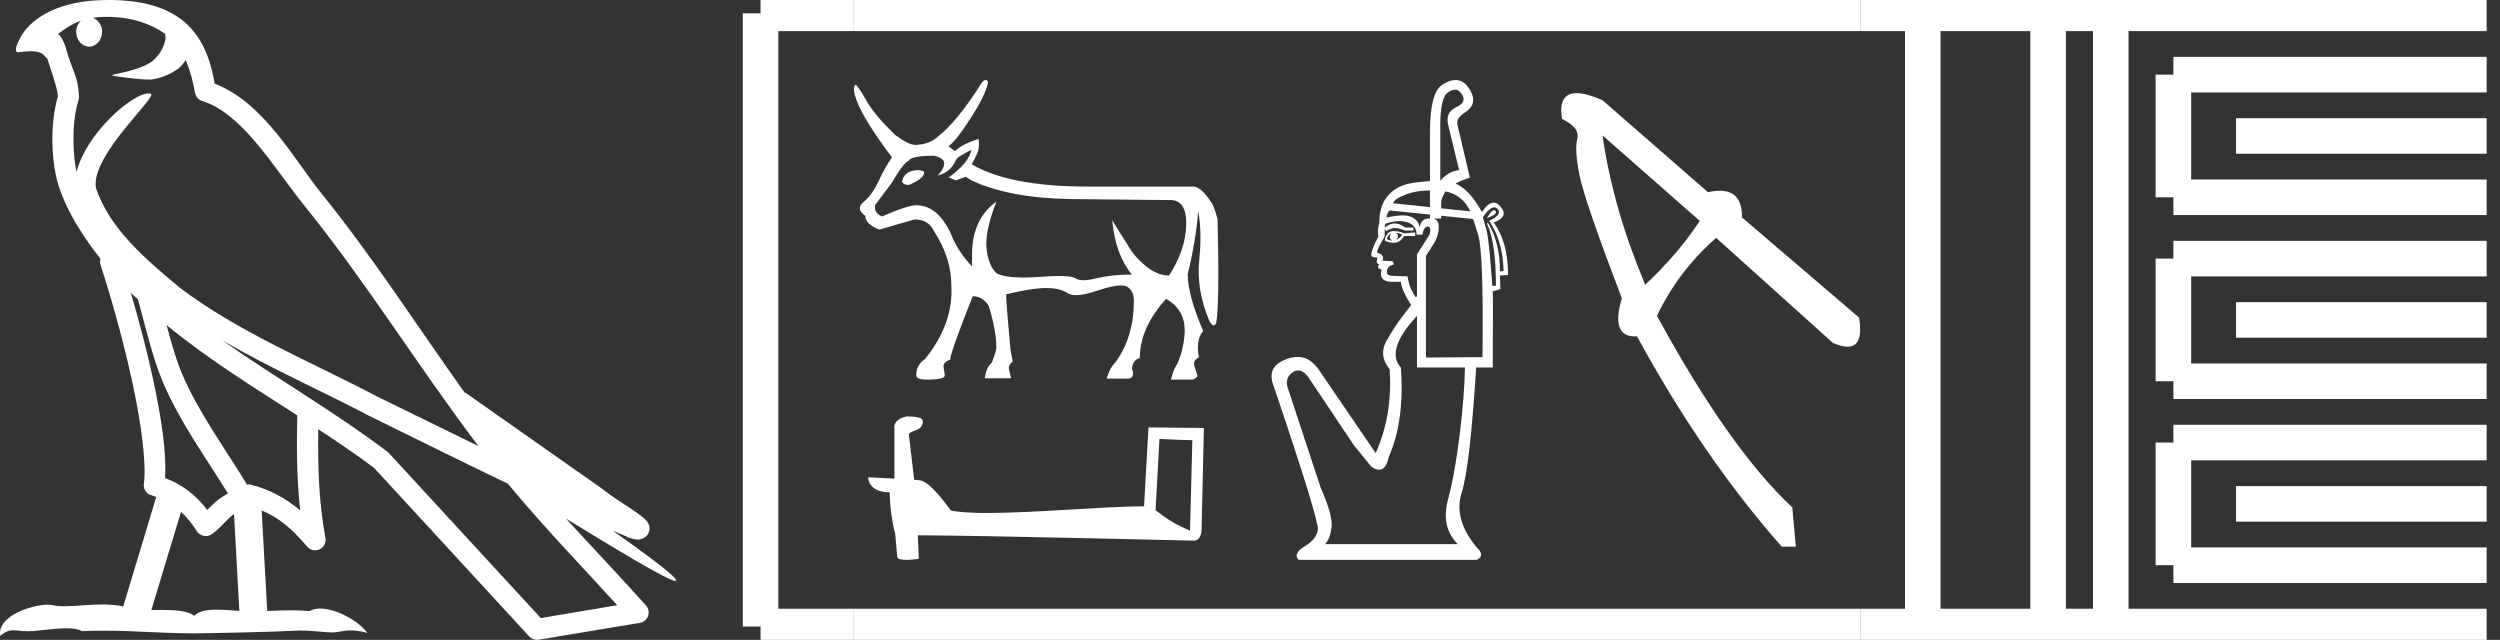 <?xml version="1.0" encoding="UTF-8" standalone="no"?>
<svg
   width="70.33"
   height="18.0"
   version="1.1"
   id="svg56"
   sodipodi:docname="kanakhtmerymaat.svg"
   inkscape:version="1.1.1 (3bf5ae0d25, 2021-09-20)"
   xmlns:inkscape="http://www.inkscape.org/namespaces/inkscape"
   xmlns:sodipodi="http://sodipodi.sourceforge.net/DTD/sodipodi-0.dtd"
   xmlns="http://www.w3.org/2000/svg"
   xmlns:svg="http://www.w3.org/2000/svg">
  <rect width="100%" height="100%" fill="#333333" stroke="none"/>
  <defs
     id="defs60" />
  <sodipodi:namedview
     id="namedview58"
     pagecolor="#ffffff"
     bordercolor="#666666"
     borderopacity="1.0"
     inkscape:pageshadow="2"
     inkscape:pageopacity="0.0"
     inkscape:pagecheckerboard="0"
     showgrid="false"
     inkscape:zoom="19.550746"
     inkscape:cx="35.164898"
     inkscape:cy="8.9766394"
     inkscape:window-width="1920"
     inkscape:window-height="1001"
     inkscape:window-x="-9"
     inkscape:window-y="-9"
     inkscape:window-maximized="1"
     inkscape:current-layer="svg56" />
  <path
     d="M 3.009 0.474 C 3.703 0.474 4.257 0.675 4.644 0.953 C 4.65 1.006 4.664 1.06 4.653 1.112 C 4.603 1.361 4.458 1.59 4.257 1.743 C 3.941 1.95 3.56 2.01 3.2 2.099 C 3.11 2.109 3.181 2.13 3.231 2.139 C 3.461 2.178 3.938 2.238 4.202 2.238 C 4.221 2.238 4.238 2.237 4.254 2.237 C 4.532 2.205 4.795 2.089 5.02 1.926 C 5.099 1.859 5.167 1.776 5.225 1.69 C 5.372 2.036 5.452 2.403 5.485 2.607 C 5.503 2.717 5.581 2.806 5.687 2.84 C 6.826 3.189 7.725 4.749 8.566 5.789 C 10.296 7.926 11.766 10.315 13.459 12.549 C 12.522 12.093 11.588 11.633 10.65 11.175 C 8.729 10.164 6.728 9.359 5.045 8.085 C 5.042 8.083 5.039 8.079 5.037 8.077 C 4.067 7.269 3.074 6.417 2.698 5.284 C 2.55 4.364 4.455 2.707 4.24 2.638 C 4.222 2.632 4.2 2.629 4.176 2.629 C 3.718 2.629 2.423 3.756 2.157 4.83 C 2.154 4.816 2.146 4.799 2.143 4.785 C 2.07 4.429 1.989 3.529 2.211 2.806 C 2.221 2.772 2.224 2.737 2.222 2.702 C 2.206 2.411 2.162 2.238 2.098 2.068 C 2.035 1.899 1.959 1.724 1.838 1.303 C 1.807 1.195 1.696 0.975 1.63 0.958 C 1.816 0.82 2.005 0.677 2.275 0.583 L 2.275 0.583 C 2.196 0.659 2.143 0.769 2.143 0.897 C 2.143 1.126 2.307 1.312 2.508 1.312 C 2.709 1.312 2.872 1.126 2.872 0.897 L 2.872 0.894 C 2.871 0.71 2.763 0.558 2.617 0.504 C 2.67 0.497 2.713 0.485 2.771 0.482 C 2.852 0.476 2.932 0.474 3.009 0.474 ZM 3.68 8.237 C 3.745 8.302 3.815 8.361 3.882 8.424 C 4.096 9.204 4.294 10.065 4.574 10.729 C 5.057 11.874 5.79 12.87 6.413 13.883 C 6.261 13.965 6.129 14.058 6.029 14.152 C 5.948 14.229 5.894 14.281 5.83 14.346 C 5.521 13.939 5.124 13.623 4.644 13.449 C 4.689 12.726 4.536 11.737 4.305 10.662 C 4.126 9.831 3.904 9.003 3.68 8.237 ZM 4.686 9.145 C 5.835 10.09 7.114 10.883 8.362 11.685 C 8.344 12.595 8.344 13.463 8.446 14.36 C 8.033 14.014 7.587 13.763 7.019 13.625 C 7.015 13.624 7.012 13.624 7.009 13.624 C 6.989 13.624 6.972 13.636 6.952 13.636 C 6.303 12.573 5.569 11.577 5.115 10.502 C 4.959 10.133 4.822 9.652 4.686 9.145 ZM 5.093 14.399 C 5.256 14.552 5.405 14.728 5.533 14.94 C 5.576 15.01 5.649 15.058 5.729 15.075 C 5.749 15.079 5.77 15.081 5.79 15.081 C 5.85 15.081 5.909 15.063 5.959 15.027 C 6.175 14.871 6.307 14.703 6.436 14.581 C 6.483 14.536 6.533 14.5 6.584 14.464 L 6.733 17.186 C 6.52 17.172 6.298 17.151 6.096 17.151 C 5.832 17.151 5.601 17.187 5.463 17.323 C 5.294 17.189 4.966 17.159 4.572 17.159 C 4.471 17.159 4.366 17.161 4.257 17.163 L 5.093 14.399 ZM 6.251 9.574 L 6.251 9.574 C 7.605 10.361 9.035 10.988 10.386 11.699 C 10.388 11.7 10.39 11.701 10.392 11.702 C 11.687 12.333 12.978 12.983 14.286 13.606 C 15.27 14.795 16.338 15.901 17.364 17.026 C 16.648 17.146 15.931 17.268 15.214 17.388 C 13.792 15.842 12.369 14.299 10.947 12.753 C 10.936 12.74 10.924 12.728 10.91 12.717 C 9.411 11.58 7.758 10.635 6.251 9.574 ZM 3.076 0.0 C 2.941 0.0 2.803 0.005 2.665 0.013 C 1.58 0.084 0.792 0.539 0.523 1.157 C 0.482 1.25 0.377 1.471 0.516 1.471 C 0.53 1.471 0.547 1.468 0.568 1.463 C 0.683 1.448 0.778 1.442 0.857 1.442 C 1.275 1.442 1.237 1.615 1.327 1.637 C 1.417 1.919 1.617 2.483 1.63 2.705 C 1.386 3.566 1.477 4.468 1.566 4.903 C 1.715 5.635 2.196 6.487 2.827 7.283 C 2.813 7.338 2.809 7.394 2.827 7.449 C 3.129 8.371 3.479 9.618 3.73 10.785 C 3.981 11.953 4.123 13.062 4.047 13.608 C 4.025 13.759 4.121 13.9 4.268 13.936 C 4.313 13.947 4.352 13.967 4.395 13.981 L 3.467 17.06 C 3.273 17.018 3.072 17.005 2.874 17.005 C 2.493 17.005 2.118 17.055 1.81 17.055 C 1.685 17.055 1.57 17.047 1.47 17.023 C 1.438 17.015 1.395 17.011 1.345 17.011 C 0.909 17.011 -0.083 17.317 0.004 17.89 C 0.155 17.762 0.262 17.731 0.38 17.731 C 0.49 17.731 0.61 17.758 0.785 17.758 C 0.794 17.758 0.802 17.758 0.812 17.758 C 1.066 17.754 1.509 17.675 1.865 17.675 C 2.045 17.675 2.203 17.695 2.303 17.755 C 2.539 17.746 2.752 17.742 2.952 17.742 C 3.801 17.742 4.399 17.812 5.452 17.817 C 6.24 17.81 7.649 17.778 8.426 17.738 C 8.876 17.741 9.123 17.792 9.348 17.792 C 9.362 17.792 9.375 17.792 9.388 17.791 C 9.522 17.788 9.653 17.735 9.868 17.735 C 9.991 17.735 10.141 17.752 10.336 17.805 C 10.086 17.464 9.459 17.12 9.006 17.12 C 8.891 17.12 8.788 17.142 8.704 17.191 C 8.543 17.175 8.372 17.169 8.196 17.169 C 7.977 17.169 7.748 17.178 7.518 17.189 L 7.361 14.36 L 7.361 14.36 C 7.848 14.562 8.218 14.876 8.642 15.38 C 8.7 15.447 8.782 15.482 8.865 15.482 C 8.908 15.482 8.952 15.473 8.993 15.453 C 9.112 15.396 9.179 15.264 9.155 15.134 C 8.963 14.095 8.942 13.115 8.953 12.075 L 8.953 12.075 C 9.493 12.428 10.025 12.787 10.529 13.168 C 11.982 14.748 13.436 16.327 14.889 17.906 C 14.945 17.967 15.023 18 15.104 18 C 15.12 18 15.136 17.999 15.152 17.996 C 16.102 17.837 17.052 17.681 18.001 17.522 C 18.107 17.505 18.195 17.431 18.231 17.329 C 18.267 17.227 18.244 17.112 18.172 17.032 C 17.43 16.201 16.663 15.401 15.921 14.587 L 15.921 14.587 C 17.19 15.368 18.796 16.342 19 16.342 C 19.023 16.342 19.028 16.329 19.013 16.303 C 18.919 16.139 18.113 15.547 17.238 14.929 L 17.238 14.929 C 17.377 14.987 17.514 15.049 17.653 15.106 C 17.658 15.109 17.665 15.114 17.67 15.117 C 17.773 15.151 17.83 15.175 17.939 15.178 C 17.942 15.179 17.946 15.179 17.949 15.179 C 17.974 15.179 18.003 15.175 18.048 15.162 C 18.1 15.146 18.188 15.103 18.236 15.01 C 18.285 14.918 18.275 14.823 18.259 14.772 C 18.242 14.721 18.221 14.695 18.205 14.674 C 18.144 14.589 18.102 14.565 18.043 14.52 C 17.983 14.474 17.915 14.423 17.838 14.371 C 17.685 14.266 17.502 14.148 17.345 14.043 C 17.188 13.938 17.045 13.836 17.017 13.81 C 17.008 13.801 16.998 13.793 16.989 13.785 C 15.691 12.872 14.394 11.961 13.097 11.049 C 13.089 11.043 13.078 11.048 13.069 11.043 C 11.736 9.174 10.481 7.218 9.023 5.416 C 8.279 4.496 7.425 2.888 6.038 2.352 C 5.971 1.956 5.82 1.225 5.283 0.703 C 4.827 0.26 4.168 0.056 3.427 0.011 C 3.312 0.003 3.195 0.0 3.076 0.0 Z"
     style="fill:#ffffff;stroke:none"
     id="path2" />
  <path
     d="M 25.85 4.787 Q 25.443 4.787 25.379 5.101 L 25.379 5.12 Q 25.425 5.203 25.572 5.203 Q 25.997 5.018 25.997 4.861 L 25.997 4.843 Q 25.997 4.806 25.85 4.787 ZM 27.327 4.215 Q 27.262 4.575 26.69 4.991 L 26.893 5.074 L 27.17 4.972 L 27.309 5.064 Q 28.371 5.572 30.125 5.6 L 32.877 5.628 Q 32.896 5.627 32.914 5.627 Q 33.385 5.627 33.371 6.316 Q 33.357 7.031 32.886 7.752 Q 32.591 7.752 32.286 7.525 Q 31.981 7.299 31.788 6.994 Q 31.594 6.69 31.289 6.2 L 31.289 6.2 Q 31.381 7.17 31.843 7.724 Q 31.28 7.724 30.841 7.83 Q 30.622 7.883 30.475 7.883 Q 30.328 7.883 30.255 7.83 Q 30.163 7.764 29.798 7.764 Q 29.576 7.764 29.253 7.789 Q 29.003 7.808 28.797 7.808 Q 28.296 7.808 28.047 7.696 Q 27.817 7.502 27.756 7.018 Q 27.696 6.533 28.029 5.674 L 28.029 5.674 Q 27.346 6.163 27.346 7.161 L 27.346 7.493 Q 27.004 7.142 26.81 6.717 Q 26.431 5.775 25.776 5.775 Q 25.526 5.775 24.815 6.089 Q 24.575 5.988 24.621 5.766 L 25.083 5.148 Q 25.415 4.584 25.563 4.52 Q 25.637 4.381 26.284 4.381 Q 26.561 4.455 26.561 4.584 Q 26.561 4.76 26.376 4.935 Q 26.727 4.861 26.884 4.52 Q 26.884 4.436 27.327 4.215 ZM 27.725 2.25 Q 27.68 2.25 27.623 2.322 Q 26.921 3.439 26.348 3.873 Q 26.127 4.067 25.748 4.076 Q 25.563 4.076 25.185 3.799 Q 24.621 3.254 24.4 2.876 Q 24.15 2.432 24.076 2.386 Q 24.039 2.386 24.021 2.479 Q 24.021 3.005 25.092 4.427 Q 24.889 4.723 24.714 5.101 Q 24.538 5.48 24.298 5.679 Q 24.058 5.877 24.344 6.071 Q 24.344 6.311 24.741 6.459 Q 25.065 6.367 25.729 6.173 Q 26.127 6.173 26.274 6.505 Q 26.764 7.244 26.764 8.047 Q 26.819 9.118 26.025 10.097 Q 25.776 10.264 25.776 10.559 Q 25.776 10.679 26.08 10.679 Q 26.579 10.679 26.579 10.559 L 26.542 10.31 Q 26.542 10.18 26.736 10.116 L 26.736 10.097 Q 26.736 9.922 27.364 8.334 Q 27.65 8.334 27.817 8.611 Q 28.029 9.312 28.029 9.774 Q 28.029 9.876 27.9 10.208 Q 27.743 10.328 27.706 10.642 L 28.444 10.642 L 28.389 10.411 Q 28.352 10.273 28.491 10.171 L 28.426 9.83 Q 28.306 8.527 28.306 8.297 L 28.306 8.278 Q 29.036 8.103 29.428 8.103 Q 29.82 8.103 30.033 8.246 Q 30.117 8.303 30.27 8.303 Q 30.5 8.303 30.887 8.172 Q 31.306 8.03 31.53 8.03 Q 31.649 8.03 31.714 8.07 Q 31.898 8.186 31.898 8.463 Q 31.898 9.479 31.381 10.19 Q 31.215 10.356 31.132 10.651 L 31.769 10.651 Q 31.935 10.596 31.843 10.374 Q 31.861 10.134 32.065 10.07 Q 32.065 9.229 32.803 8.407 Q 33.32 8.694 33.33 9.294 Q 33.33 9.525 33.237 9.922 L 33.127 10.227 Q 33.025 10.347 32.942 10.679 L 33.551 10.679 Q 33.662 10.633 33.69 10.578 L 33.598 10.282 Q 33.551 10.153 33.727 10.051 Q 33.634 9.562 33.847 9.312 Q 33.413 8.297 33.413 7.715 Q 33.644 6.764 33.708 5.932 Q 33.819 6.514 33.736 7.327 Q 33.653 8.14 34.013 9.008 Q 34.084 9.154 34.141 9.154 Q 34.182 9.154 34.216 9.082 Q 34.309 8.555 34.253 6.173 Q 34.179 5.877 34.096 5.72 Q 33.801 5.268 33.588 5.249 L 30.605 5.249 Q 28.398 5.249 27.336 4.621 Q 27.512 4.307 27.53 4.192 Q 27.549 4.076 27.53 3.91 Q 27.087 4.039 26.865 4.252 L 26.681 4.113 Q 26.875 3.993 27.299 3.337 Q 27.724 2.682 27.798 2.312 Q 27.767 2.25 27.725 2.25 Z"
     style="fill:#ffffff;stroke:none"
     id="path4" />
  <path
     d="M 32.618 12.348 C 33.106 12.372 33.375 12.382 33.491 12.382 C 33.515 12.382 33.532 12.381 33.543 12.38 L 33.543 12.38 L 33.478 14.927 C 33.06 14.757 32.802 14.584 32.508 14.352 L 32.618 12.348 ZM 25.538 11.715 C 25.524 11.715 25.514 11.715 25.509 11.715 C 25.348 11.745 25.134 11.843 25.162 12.041 C 25.162 12.515 25.162 12.989 25.162 13.463 C 24.846 13.446 24.521 13.431 24.425 13.427 L 24.425 13.427 C 24.425 13.605 24.57 13.85 25.029 13.85 C 25.034 14.253 25.105 14.746 25.18 14.998 C 25.181 14.997 25.181 14.997 25.182 14.997 L 25.241 15.657 C 25.241 15.73 25.366 15.75 25.503 15.75 C 25.667 15.75 25.848 15.721 25.848 15.721 L 25.82 15.058 L 25.82 15.058 C 28.408 15.078 33.347 15.209 33.591 15.209 C 33.718 15.209 33.803 15.074 33.803 14.885 L 33.868 12.04 L 32.31 12.024 L 32.184 14.243 C 31.055 14.246 29.105 14.431 27.78 14.431 C 27.359 14.431 27 14.413 26.752 14.363 C 26.701 14.303 26.215 13.594 25.906 13.517 C 25.881 13.511 25.809 13.504 25.718 13.497 C 25.668 13.068 25.617 12.64 25.566 12.211 C 25.663 12.092 25.878 12.124 25.935 11.959 C 25.994 11.881 25.954 11.752 25.848 11.749 C 25.781 11.722 25.609 11.715 25.538 11.715 Z"
     style="fill:#ffffff;stroke:none"
     id="path6" />
  <path
     d="M 40.932 2.523 Q 41.056 2.523 41.137 2.678 Q 41.263 2.879 40.96 3.018 Q 40.645 3.17 40.746 3.536 L 41.048 4.785 Q 40.733 4.823 40.518 5.088 L 40.518 3.536 Q 40.518 2.741 40.733 2.602 Q 40.843 2.523 40.932 2.523 ZM 40.228 5.357 L 40.228 5.827 L 40.228 5.827 L 40.228 5.827 L 40.228 5.827 L 40.228 5.827 L 40.228 5.827 L 39.194 5.719 Q 39.219 5.592 39.578 5.46 Q 39.843 5.362 40.228 5.357 ZM 40.67 5.385 Q 41.135 5.476 41.364 5.946 L 40.544 5.86 L 40.544 5.86 L 40.544 5.681 Q 40.544 5.592 40.645 5.416 Q 40.657 5.4 40.67 5.385 ZM 42.03 5.912 Q 41.957 5.912 41.831 6.135 Q 42.146 6.021 42.071 5.933 Q 42.053 5.912 42.03 5.912 ZM 39.093 5.92 L 40.228 6.036 L 40.228 6.036 L 40.228 6.144 L 40.228 6.144 Q 40.21 6.145 40.19 6.148 Q 39.976 6.148 39.938 6.4 Q 39.913 6.198 39.705 6.103 Q 39.61 6.06 39.457 6.06 Q 39.273 6.06 39.004 6.122 Q 39.017 5.996 39.093 5.92 ZM 39.231 6.551 Q 39.358 6.551 39.446 6.602 Q 39.395 6.69 39.282 6.753 Q 39.332 6.69 39.326 6.627 Q 39.32 6.564 39.231 6.551 ZM 39.13 6.564 L 39.13 6.564 Q 39.093 6.64 39.099 6.684 Q 39.105 6.728 39.168 6.766 Q 39.093 6.766 39.017 6.728 Q 39.03 6.64 39.13 6.564 ZM 39.194 6.501 Q 39.004 6.501 38.954 6.766 Q 39.055 6.829 39.219 6.829 Q 39.395 6.829 39.496 6.64 L 39.812 6.64 L 39.812 6.539 L 39.496 6.564 Q 39.37 6.501 39.194 6.501 ZM 42.034 5.834 Q 42.089 5.834 42.134 5.883 Q 42.272 6.034 41.894 6.211 Q 42.285 6.804 42.298 7.624 L 42.197 7.636 Q 42.197 6.816 41.856 6.261 L 41.831 6.286 Q 42.083 6.816 42.083 8.04 L 41.982 8.04 Q 41.894 6.816 41.831 6.526 L 41.717 6.11 Q 41.904 5.834 42.034 5.834 ZM 39.368 6.22 Q 39.492 6.22 39.597 6.255 Q 39.85 6.337 39.85 6.602 L 40.014 6.602 Q 40.052 6.375 40.165 6.375 Q 40.279 6.375 40.216 6.602 L 39.862 7.157 L 39.862 8.343 L 39.824 8.356 Q 39.761 8.267 39.698 8.135 Q 39.635 8.002 39.597 7.775 L 39.219 7.763 Q 39.017 7.763 39.017 7.662 Q 39.017 7.472 39.206 7.447 Q 39.206 7.346 39.143 7.346 L 38.891 7.334 Q 38.966 7.17 38.739 7.107 Q 38.739 7.006 38.954 6.652 L 38.954 6.438 L 38.992 6.501 Q 39.143 6.413 39.244 6.413 Q 39.345 6.413 39.534 6.488 L 39.761 6.488 L 39.761 6.4 L 39.534 6.4 Q 39.37 6.286 39.244 6.286 Q 39.105 6.286 38.954 6.4 Q 38.954 6.299 38.992 6.286 Q 39.197 6.22 39.368 6.22 ZM 40.544 6.069 L 41.44 6.16 Q 41.465 6.223 41.578 6.589 Q 41.742 7.069 41.705 10.047 L 40.115 10.059 L 40.115 7.195 Q 40.203 7.069 40.342 6.842 Q 40.481 6.614 40.474 6.362 Q 40.47 6.176 40.317 6.148 L 40.544 6.148 L 40.544 6.069 ZM 39.862 8.886 L 39.862 10.337 L 41.212 10.337 Q 41.2 11.106 41.067 12.204 Q 40.935 13.302 40.733 14.065 Q 40.531 14.829 41.011 15.308 L 37.276 15.308 Q 37.414 15.17 37.459 14.841 Q 37.503 14.513 37.162 13.744 L 36.216 10.879 Q 36.153 10.614 36.373 10.469 Q 36.447 10.421 36.52 10.421 Q 36.666 10.421 36.809 10.614 L 38.083 12.52 L 38.575 13.125 Q 38.701 13.214 38.798 13.214 Q 38.992 13.214 39.067 12.86 Q 39.522 11.826 39.408 10.337 Q 38.966 9.857 39.862 8.886 ZM 40.947 2.25 Q 40.777 2.25 40.569 2.387 Q 40.228 2.614 40.228 3.725 L 40.228 5.096 L 40.228 5.096 Q 39.868 5.115 39.623 5.17 Q 39.257 5.252 39.03 5.523 Q 38.802 5.794 38.802 6.274 Q 38.739 6.476 38.777 6.652 Q 38.575 7.031 38.575 7.17 Q 38.575 7.245 38.752 7.245 L 38.727 7.359 Q 38.739 7.422 38.802 7.435 Q 38.752 7.485 38.777 7.548 L 38.866 7.586 Q 38.777 7.927 39.156 7.927 L 39.408 7.927 Q 39.433 8.166 39.698 8.583 Q 39.686 8.595 39.459 8.892 Q 39.231 9.189 39.004 9.592 Q 38.777 9.996 39.093 10.387 Q 39.181 11.674 38.701 12.747 L 37.048 10.324 L 37.036 10.324 Q 36.821 10.041 36.507 10.041 Q 36.36 10.041 36.19 10.103 Q 35.66 10.299 35.799 10.766 Q 37.112 14.64 37.074 14.905 Q 37.036 15.17 36.701 15.371 Q 36.367 15.573 36.531 15.75 L 41.541 15.75 Q 41.793 15.636 41.541 15.397 Q 40.884 14.602 41.118 13.87 Q 41.351 13.138 41.528 10.337 L 41.995 10.337 L 41.995 9.504 Q 42.007 8.734 41.995 8.192 Q 42.083 8.179 42.209 8.129 L 42.197 7.75 L 42.424 7.737 Q 42.424 6.804 42.02 6.261 Q 42.462 6.097 42.209 5.807 Q 42.117 5.7 42.019 5.7 Q 41.862 5.7 41.692 5.971 Q 41.353 5.346 40.95 5.163 L 40.95 5.163 Q 41.119 5.069 41.351 4.999 L 40.998 3.498 Q 40.96 3.321 41.225 3.157 Q 41.578 2.917 41.364 2.551 Q 41.198 2.25 40.947 2.25 Z"
     style="fill:#ffffff;stroke:none"
     id="path8" />
  <path
     d="M 45.081 3.808 L 47.817 6.214 Q 47.24 7.105 46.284 8.011 Q 45.378 5.868 45.081 3.808 ZM 44.352 2.621 Q 43.824 2.621 43.944 3.346 Q 44.454 3.594 44.372 3.907 Q 44.29 4.22 44.438 4.945 Q 44.586 5.671 45.625 8.39 Q 45.309 9.464 45.991 9.464 Q 46.021 9.464 46.053 9.462 Q 47.899 12.857 50.125 15.379 L 50.52 15.379 L 50.421 14.275 Q 48.641 12.61 46.614 8.885 Q 47.207 7.632 48.279 6.692 L 51.559 9.643 Q 51.807 9.754 51.975 9.754 Q 52.433 9.754 52.3 8.934 L 49.004 6.116 Q 49.017 5.366 48.379 5.366 Q 48.231 5.366 48.048 5.407 L 45.081 2.819 Q 44.628 2.621 44.352 2.621 Z"
     style="fill:#ffffff;stroke:none"
     id="path10" />
  <path
     d="M 21.396 0.375 L 21.396 17.625 "
     style="fill:none;stroke:#ffffff;stroke-width:1"
     id="path12" />
  <path
     d="M 21.396 0.375 L 24.021 0.375 "
     style="fill:none;stroke:#ffffff;stroke-width:1"
     id="path14" />
  <path
     d="M 21.396 17.625 L 24.021 17.625 "
     style="fill:none;stroke:#ffffff;stroke-width:1"
     id="path16" />
  <path
     d="M 24.021 0.375 L 52.33 0.375 "
     style="fill:none;stroke:#ffffff;stroke-width:1"
     id="path18" />
  <path
     d="M 24.021 17.625 L 52.33 17.625 "
     style="fill:none;stroke:#ffffff;stroke-width:1"
     id="path20" />
  <path
     d="M 52.33 0.375 L 69.955 0.375 "
     style="fill:none;stroke:#ffffff;stroke-width:1"
     id="path22" />
  <path
     d="M 52.33 17.625 L 69.955 17.625 "
     style="fill:none;stroke:#ffffff;stroke-width:1"
     id="path24" />
  <path
     d="M 54.092 0.375 L 54.092 17.625 "
     style="fill:none;stroke:#ffffff;stroke-width:1"
     id="path26" />
  <path
     d="M 57.617 0.375 L 57.617 17.625 "
     style="fill:none;stroke:#ffffff;stroke-width:1"
     id="path28" />
  <path
     d="M 59.38 0.375 L 59.38 17.625 "
     style="fill:none;stroke:#ffffff;stroke-width:1"
     id="path30" />
  <path
     d="M 61.142 2.1 L 69.955 2.1 "
     style="fill:none;stroke:#ffffff;stroke-width:1"
     id="path32" />
  <path
     d="M 61.142 5.55 L 69.955 5.55 "
     style="fill:none;stroke:#ffffff;stroke-width:1"
     id="path34" />
  <path
     d="M 61.142 2.1 L 61.142 5.55 "
     style="fill:none;stroke:#ffffff;stroke-width:1"
     id="path36" />
  <path
     d="M 62.905 3.825 L 69.955 3.825 "
     style="fill:none;stroke:#ffffff;stroke-width:1"
     id="path38" />
  <path
     d="M 61.142 7.275 L 69.955 7.275 "
     style="fill:none;stroke:#ffffff;stroke-width:1"
     id="path40" />
  <path
     d="M 61.142 10.725 L 69.955 10.725 "
     style="fill:none;stroke:#ffffff;stroke-width:1"
     id="path42" />
  <path
     d="M 61.142 7.275 L 61.142 10.725 "
     style="fill:none;stroke:#ffffff;stroke-width:1"
     id="path44" />
  <path
     d="M 62.905 9 L 69.955 9 "
     style="fill:none;stroke:#ffffff;stroke-width:1"
     id="path46" />
  <path
     d="M 61.142 12.45 L 69.955 12.45 "
     style="fill:none;stroke:#ffffff;stroke-width:1"
     id="path48" />
  <path
     d="M 61.142 15.9 L 69.955 15.9 "
     style="fill:none;stroke:#ffffff;stroke-width:1"
     id="path50" />
  <path
     d="M 61.142 12.45 L 61.142 15.9 "
     style="fill:none;stroke:#ffffff;stroke-width:1"
     id="path52" />
  <path
     d="M 62.905 14.175 L 69.955 14.175 "
     style="fill:none;stroke:#ffffff;stroke-width:1"
     id="path54" />
</svg>
